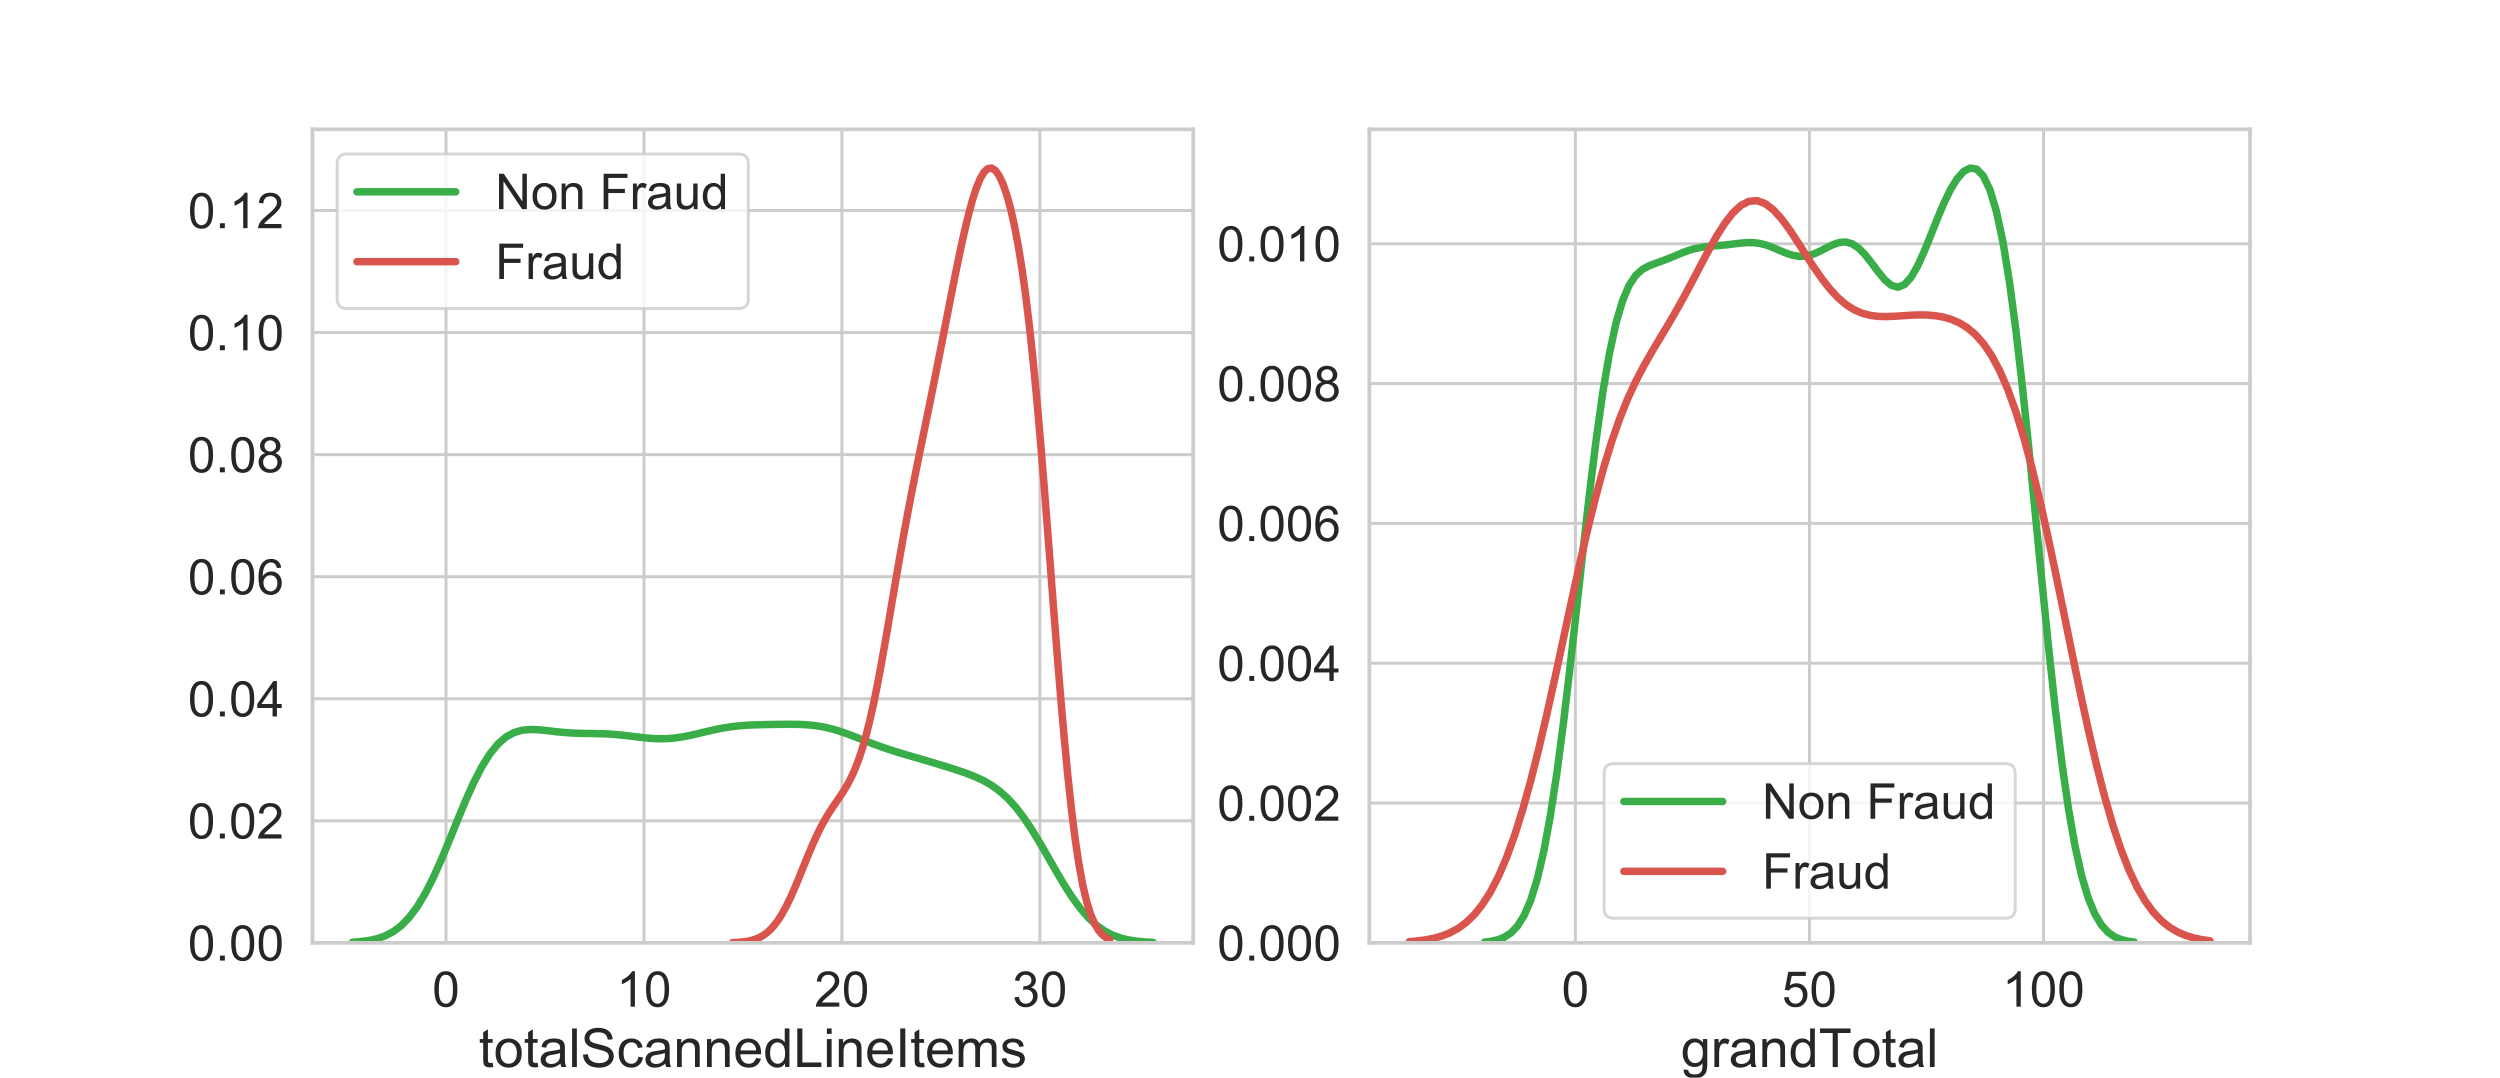 <?xml version="1.0" encoding="utf-8" standalone="no"?>
<!DOCTYPE svg PUBLIC "-//W3C//DTD SVG 1.1//EN"
  "http://www.w3.org/Graphics/SVG/1.1/DTD/svg11.dtd">
<!-- Created with matplotlib (https://matplotlib.org/) -->
<svg height="360pt" version="1.1" viewBox="0 0 835.2 360" width="835.2pt" xmlns="http://www.w3.org/2000/svg" xmlns:xlink="http://www.w3.org/1999/xlink">
 <defs>
  <style type="text/css">
*{stroke-linecap:butt;stroke-linejoin:round;}
  </style>
 </defs>
 <g id="figure_1">
  <g id="patch_1">
   <path d="M 0 360 
L 835.2 360 
L 835.2 0 
L 0 0 
z
" style="fill:#ffffff;"/>
  </g>
  <g id="axes_1">
   <g id="patch_2">
    <path d="M 104.4 315 
L 398.618 315 
L 398.618 43.2 
L 104.4 43.2 
z
" style="fill:#ffffff;"/>
   </g>
   <g id="matplotlib.axis_1">
    <g id="xtick_1">
     <g id="line2d_1">
      <path clip-path="url(#p7d703903d2)" d="M 149.007 315 
L 149.007 43.2 
" style="fill:none;stroke:#cccccc;stroke-linecap:round;"/>
     </g>
     <g id="text_1">
      <!-- 0 -->
      <defs>
       <path d="M 4.156 35.297 
Q 4.156 48 6.766 55.734 
Q 9.375 63.484 14.516 67.672 
Q 19.672 71.875 27.484 71.875 
Q 33.25 71.875 37.594 69.547 
Q 41.938 67.234 44.766 62.859 
Q 47.609 58.5 49.219 52.219 
Q 50.828 45.953 50.828 35.297 
Q 50.828 22.703 48.234 14.969 
Q 45.656 7.234 40.5 3 
Q 35.359 -1.219 27.484 -1.219 
Q 17.141 -1.219 11.234 6.203 
Q 4.156 15.141 4.156 35.297 
z
M 13.188 35.297 
Q 13.188 17.672 17.312 11.828 
Q 21.438 6 27.484 6 
Q 33.547 6 37.672 11.859 
Q 41.797 17.719 41.797 35.297 
Q 41.797 52.984 37.672 58.781 
Q 33.547 64.594 27.391 64.594 
Q 21.344 64.594 17.719 59.469 
Q 13.188 52.938 13.188 35.297 
z
" id="ArialMT-48"/>
      </defs>
      <g style="fill:#262626;" transform="translate(144.419 336.31)scale(0.165 -0.165)">
       <use xlink:href="#ArialMT-48"/>
      </g>
     </g>
    </g>
    <g id="xtick_2">
     <g id="line2d_2">
      <path clip-path="url(#p7d703903d2)" d="M 215.137 315 
L 215.137 43.2 
" style="fill:none;stroke:#cccccc;stroke-linecap:round;"/>
     </g>
     <g id="text_2">
      <!-- 10 -->
      <defs>
       <path d="M 37.25 0 
L 28.469 0 
L 28.469 56 
Q 25.297 52.984 20.141 49.953 
Q 14.984 46.922 10.891 45.406 
L 10.891 53.906 
Q 18.266 57.375 23.781 62.297 
Q 29.297 67.234 31.594 71.875 
L 37.25 71.875 
z
" id="ArialMT-49"/>
      </defs>
      <g style="fill:#262626;" transform="translate(205.962 336.31)scale(0.165 -0.165)">
       <use xlink:href="#ArialMT-49"/>
       <use x="55.615" xlink:href="#ArialMT-48"/>
      </g>
     </g>
    </g>
    <g id="xtick_3">
     <g id="line2d_3">
      <path clip-path="url(#p7d703903d2)" d="M 281.268 315 
L 281.268 43.2 
" style="fill:none;stroke:#cccccc;stroke-linecap:round;"/>
     </g>
     <g id="text_3">
      <!-- 20 -->
      <defs>
       <path d="M 50.344 8.453 
L 50.344 0 
L 3.031 0 
Q 2.938 3.172 4.047 6.109 
Q 5.859 10.938 9.828 15.625 
Q 13.812 20.312 21.344 26.469 
Q 33.016 36.031 37.109 41.625 
Q 41.219 47.219 41.219 52.203 
Q 41.219 57.422 37.469 61 
Q 33.734 64.594 27.734 64.594 
Q 21.391 64.594 17.578 60.781 
Q 13.766 56.984 13.719 50.25 
L 4.688 51.172 
Q 5.609 61.281 11.656 66.578 
Q 17.719 71.875 27.938 71.875 
Q 38.234 71.875 44.234 66.156 
Q 50.25 60.453 50.25 52 
Q 50.25 47.703 48.484 43.547 
Q 46.734 39.406 42.656 34.812 
Q 38.578 30.219 29.109 22.219 
Q 21.188 15.578 18.938 13.203 
Q 16.703 10.844 15.234 8.453 
z
" id="ArialMT-50"/>
      </defs>
      <g style="fill:#262626;" transform="translate(272.092 336.31)scale(0.165 -0.165)">
       <use xlink:href="#ArialMT-50"/>
       <use x="55.615" xlink:href="#ArialMT-48"/>
      </g>
     </g>
    </g>
    <g id="xtick_4">
     <g id="line2d_4">
      <path clip-path="url(#p7d703903d2)" d="M 347.398 315 
L 347.398 43.2 
" style="fill:none;stroke:#cccccc;stroke-linecap:round;"/>
     </g>
     <g id="text_4">
      <!-- 30 -->
      <defs>
       <path d="M 4.203 18.891 
L 12.984 20.062 
Q 14.5 12.594 18.141 9.297 
Q 21.781 6 27 6 
Q 33.203 6 37.469 10.297 
Q 41.75 14.594 41.75 20.953 
Q 41.75 27 37.797 30.922 
Q 33.844 34.859 27.734 34.859 
Q 25.25 34.859 21.531 33.891 
L 22.516 41.609 
Q 23.391 41.5 23.922 41.5 
Q 29.547 41.5 34.031 44.422 
Q 38.531 47.359 38.531 53.469 
Q 38.531 58.297 35.25 61.469 
Q 31.984 64.656 26.812 64.656 
Q 21.688 64.656 18.266 61.422 
Q 14.844 58.203 13.875 51.766 
L 5.078 53.328 
Q 6.688 62.156 12.391 67.016 
Q 18.109 71.875 26.609 71.875 
Q 32.469 71.875 37.391 69.359 
Q 42.328 66.844 44.938 62.5 
Q 47.562 58.156 47.562 53.266 
Q 47.562 48.641 45.062 44.828 
Q 42.578 41.016 37.703 38.766 
Q 44.047 37.312 47.562 32.688 
Q 51.078 28.078 51.078 21.141 
Q 51.078 11.766 44.234 5.25 
Q 37.406 -1.266 26.953 -1.266 
Q 17.531 -1.266 11.297 4.344 
Q 5.078 9.969 4.203 18.891 
z
" id="ArialMT-51"/>
      </defs>
      <g style="fill:#262626;" transform="translate(338.223 336.31)scale(0.165 -0.165)">
       <use xlink:href="#ArialMT-51"/>
       <use x="55.615" xlink:href="#ArialMT-48"/>
      </g>
     </g>
    </g>
    <g id="text_5">
     <!-- totalScannedLineItems -->
     <defs>
      <path d="M 25.781 7.859 
L 27.047 0.094 
Q 23.344 -0.688 20.406 -0.688 
Q 15.625 -0.688 12.984 0.828 
Q 10.359 2.344 9.281 4.812 
Q 8.203 7.281 8.203 15.188 
L 8.203 45.016 
L 1.766 45.016 
L 1.766 51.859 
L 8.203 51.859 
L 8.203 64.703 
L 16.938 69.969 
L 16.938 51.859 
L 25.781 51.859 
L 25.781 45.016 
L 16.938 45.016 
L 16.938 14.703 
Q 16.938 10.938 17.406 9.859 
Q 17.875 8.797 18.922 8.156 
Q 19.969 7.516 21.922 7.516 
Q 23.391 7.516 25.781 7.859 
z
" id="ArialMT-116"/>
      <path d="M 3.328 25.922 
Q 3.328 40.328 11.328 47.266 
Q 18.016 53.031 27.641 53.031 
Q 38.328 53.031 45.109 46.016 
Q 51.906 39.016 51.906 26.656 
Q 51.906 16.656 48.906 10.906 
Q 45.906 5.172 40.156 2 
Q 34.422 -1.172 27.641 -1.172 
Q 16.75 -1.172 10.031 5.812 
Q 3.328 12.797 3.328 25.922 
z
M 12.359 25.922 
Q 12.359 15.969 16.703 11.016 
Q 21.047 6.062 27.641 6.062 
Q 34.188 6.062 38.531 11.031 
Q 42.875 16.016 42.875 26.219 
Q 42.875 35.844 38.5 40.797 
Q 34.125 45.75 27.641 45.75 
Q 21.047 45.75 16.703 40.812 
Q 12.359 35.891 12.359 25.922 
z
" id="ArialMT-111"/>
      <path d="M 40.438 6.391 
Q 35.547 2.25 31.031 0.531 
Q 26.516 -1.172 21.344 -1.172 
Q 12.797 -1.172 8.203 3 
Q 3.609 7.172 3.609 13.672 
Q 3.609 17.484 5.344 20.625 
Q 7.078 23.781 9.891 25.688 
Q 12.703 27.594 16.219 28.562 
Q 18.797 29.25 24.031 29.891 
Q 34.672 31.156 39.703 32.906 
Q 39.75 34.719 39.75 35.203 
Q 39.75 40.578 37.25 42.781 
Q 33.891 45.75 27.25 45.75 
Q 21.047 45.75 18.094 43.578 
Q 15.141 41.406 13.719 35.891 
L 5.125 37.062 
Q 6.297 42.578 8.984 45.969 
Q 11.672 49.359 16.75 51.188 
Q 21.828 53.031 28.516 53.031 
Q 35.156 53.031 39.297 51.469 
Q 43.453 49.906 45.406 47.531 
Q 47.359 45.172 48.141 41.547 
Q 48.578 39.312 48.578 33.453 
L 48.578 21.734 
Q 48.578 9.469 49.141 6.219 
Q 49.703 2.984 51.375 0 
L 42.188 0 
Q 40.828 2.734 40.438 6.391 
z
M 39.703 26.031 
Q 34.906 24.078 25.344 22.703 
Q 19.922 21.922 17.672 20.938 
Q 15.438 19.969 14.203 18.094 
Q 12.984 16.219 12.984 13.922 
Q 12.984 10.406 15.641 8.062 
Q 18.312 5.719 23.438 5.719 
Q 28.516 5.719 32.469 7.938 
Q 36.422 10.156 38.281 14.016 
Q 39.703 17 39.703 22.797 
z
" id="ArialMT-97"/>
      <path d="M 6.391 0 
L 6.391 71.578 
L 15.188 71.578 
L 15.188 0 
z
" id="ArialMT-108"/>
      <path d="M 4.5 23 
L 13.422 23.781 
Q 14.062 18.406 16.375 14.969 
Q 18.703 11.531 23.578 9.406 
Q 28.469 7.281 34.578 7.281 
Q 39.984 7.281 44.141 8.891 
Q 48.297 10.5 50.312 13.297 
Q 52.344 16.109 52.344 19.438 
Q 52.344 22.797 50.391 25.312 
Q 48.438 27.828 43.953 29.547 
Q 41.062 30.672 31.203 33.031 
Q 21.344 35.406 17.391 37.5 
Q 12.25 40.188 9.734 44.156 
Q 7.234 48.141 7.234 53.078 
Q 7.234 58.5 10.297 63.203 
Q 13.375 67.922 19.281 70.359 
Q 25.203 72.797 32.422 72.797 
Q 40.375 72.797 46.453 70.234 
Q 52.547 67.672 55.812 62.688 
Q 59.078 57.719 59.328 51.422 
L 50.25 50.734 
Q 49.516 57.516 45.281 60.984 
Q 41.062 64.453 32.812 64.453 
Q 24.219 64.453 20.281 61.297 
Q 16.359 58.156 16.359 53.719 
Q 16.359 49.859 19.141 47.359 
Q 21.875 44.875 33.422 42.266 
Q 44.969 39.656 49.266 37.703 
Q 55.516 34.812 58.484 30.391 
Q 61.469 25.984 61.469 20.219 
Q 61.469 14.5 58.203 9.438 
Q 54.938 4.391 48.797 1.578 
Q 42.672 -1.219 35.016 -1.219 
Q 25.297 -1.219 18.719 1.609 
Q 12.156 4.438 8.422 10.125 
Q 4.688 15.828 4.5 23 
z
" id="ArialMT-83"/>
      <path d="M 40.438 19 
L 49.078 17.875 
Q 47.656 8.938 41.812 3.875 
Q 35.984 -1.172 27.484 -1.172 
Q 16.844 -1.172 10.375 5.781 
Q 3.906 12.75 3.906 25.734 
Q 3.906 34.125 6.688 40.422 
Q 9.469 46.734 15.156 49.875 
Q 20.844 53.031 27.547 53.031 
Q 35.984 53.031 41.359 48.75 
Q 46.734 44.484 48.25 36.625 
L 39.703 35.297 
Q 38.484 40.531 35.375 43.156 
Q 32.281 45.797 27.875 45.797 
Q 21.234 45.797 17.078 41.031 
Q 12.938 36.281 12.938 25.984 
Q 12.938 15.531 16.938 10.797 
Q 20.953 6.062 27.391 6.062 
Q 32.562 6.062 36.031 9.234 
Q 39.5 12.406 40.438 19 
z
" id="ArialMT-99"/>
      <path d="M 6.594 0 
L 6.594 51.859 
L 14.5 51.859 
L 14.5 44.484 
Q 20.219 53.031 31 53.031 
Q 35.688 53.031 39.625 51.344 
Q 43.562 49.656 45.516 46.922 
Q 47.469 44.188 48.25 40.438 
Q 48.734 37.984 48.734 31.891 
L 48.734 0 
L 39.938 0 
L 39.938 31.547 
Q 39.938 36.922 38.906 39.578 
Q 37.891 42.234 35.281 43.812 
Q 32.672 45.406 29.156 45.406 
Q 23.531 45.406 19.453 41.844 
Q 15.375 38.281 15.375 28.328 
L 15.375 0 
z
" id="ArialMT-110"/>
      <path d="M 42.094 16.703 
L 51.172 15.578 
Q 49.031 7.625 43.219 3.219 
Q 37.406 -1.172 28.375 -1.172 
Q 17 -1.172 10.328 5.828 
Q 3.656 12.844 3.656 25.484 
Q 3.656 38.578 10.391 45.797 
Q 17.141 53.031 27.875 53.031 
Q 38.281 53.031 44.875 45.953 
Q 51.469 38.875 51.469 26.031 
Q 51.469 25.25 51.422 23.688 
L 12.75 23.688 
Q 13.234 15.141 17.578 10.594 
Q 21.922 6.062 28.422 6.062 
Q 33.25 6.062 36.672 8.594 
Q 40.094 11.141 42.094 16.703 
z
M 13.234 30.906 
L 42.188 30.906 
Q 41.609 37.453 38.875 40.719 
Q 34.672 45.797 27.984 45.797 
Q 21.922 45.797 17.797 41.75 
Q 13.672 37.703 13.234 30.906 
z
" id="ArialMT-101"/>
      <path d="M 40.234 0 
L 40.234 6.547 
Q 35.297 -1.172 25.734 -1.172 
Q 19.531 -1.172 14.328 2.25 
Q 9.125 5.672 6.266 11.797 
Q 3.422 17.922 3.422 25.875 
Q 3.422 33.641 6 39.969 
Q 8.594 46.297 13.766 49.656 
Q 18.953 53.031 25.344 53.031 
Q 30.031 53.031 33.688 51.047 
Q 37.359 49.078 39.656 45.906 
L 39.656 71.578 
L 48.391 71.578 
L 48.391 0 
z
M 12.453 25.875 
Q 12.453 15.922 16.641 10.984 
Q 20.844 6.062 26.562 6.062 
Q 32.328 6.062 36.344 10.766 
Q 40.375 15.484 40.375 25.141 
Q 40.375 35.797 36.266 40.766 
Q 32.172 45.75 26.172 45.75 
Q 20.312 45.75 16.375 40.969 
Q 12.453 36.188 12.453 25.875 
z
" id="ArialMT-100"/>
      <path d="M 7.328 0 
L 7.328 71.578 
L 16.797 71.578 
L 16.797 8.453 
L 52.047 8.453 
L 52.047 0 
z
" id="ArialMT-76"/>
      <path d="M 6.641 61.469 
L 6.641 71.578 
L 15.438 71.578 
L 15.438 61.469 
z
M 6.641 0 
L 6.641 51.859 
L 15.438 51.859 
L 15.438 0 
z
" id="ArialMT-105"/>
      <path d="M 9.328 0 
L 9.328 71.578 
L 18.797 71.578 
L 18.797 0 
z
" id="ArialMT-73"/>
      <path d="M 6.594 0 
L 6.594 51.859 
L 14.453 51.859 
L 14.453 44.578 
Q 16.891 48.391 20.938 50.703 
Q 25 53.031 30.172 53.031 
Q 35.938 53.031 39.625 50.641 
Q 43.312 48.25 44.828 43.953 
Q 50.984 53.031 60.844 53.031 
Q 68.562 53.031 72.703 48.75 
Q 76.859 44.484 76.859 35.594 
L 76.859 0 
L 68.109 0 
L 68.109 32.672 
Q 68.109 37.938 67.25 40.25 
Q 66.406 42.578 64.156 43.984 
Q 61.922 45.406 58.891 45.406 
Q 53.422 45.406 49.797 41.766 
Q 46.188 38.141 46.188 30.125 
L 46.188 0 
L 37.406 0 
L 37.406 33.688 
Q 37.406 39.547 35.25 42.469 
Q 33.109 45.406 28.219 45.406 
Q 24.516 45.406 21.359 43.453 
Q 18.219 41.5 16.797 37.734 
Q 15.375 33.984 15.375 26.906 
L 15.375 0 
z
" id="ArialMT-109"/>
      <path d="M 3.078 15.484 
L 11.766 16.844 
Q 12.5 11.625 15.844 8.844 
Q 19.188 6.062 25.203 6.062 
Q 31.25 6.062 34.172 8.516 
Q 37.109 10.984 37.109 14.312 
Q 37.109 17.281 34.516 19 
Q 32.719 20.172 25.531 21.969 
Q 15.875 24.422 12.141 26.203 
Q 8.406 27.984 6.469 31.125 
Q 4.547 34.281 4.547 38.094 
Q 4.547 41.547 6.125 44.5 
Q 7.719 47.469 10.453 49.422 
Q 12.5 50.922 16.031 51.969 
Q 19.578 53.031 23.641 53.031 
Q 29.734 53.031 34.344 51.266 
Q 38.969 49.516 41.156 46.5 
Q 43.359 43.5 44.188 38.484 
L 35.594 37.312 
Q 35.016 41.312 32.203 43.547 
Q 29.391 45.797 24.266 45.797 
Q 18.219 45.797 15.625 43.797 
Q 13.031 41.797 13.031 39.109 
Q 13.031 37.406 14.109 36.031 
Q 15.188 34.625 17.484 33.688 
Q 18.797 33.203 25.25 31.453 
Q 34.578 28.953 38.25 27.359 
Q 41.938 25.781 44.031 22.75 
Q 46.141 19.734 46.141 15.234 
Q 46.141 10.844 43.578 6.953 
Q 41.016 3.078 36.172 0.953 
Q 31.344 -1.172 25.25 -1.172 
Q 15.141 -1.172 9.844 3.031 
Q 4.547 7.234 3.078 15.484 
z
" id="ArialMT-115"/>
     </defs>
     <g style="fill:#262626;" transform="translate(159.955 356.474)scale(0.18 -0.18)">
      <use xlink:href="#ArialMT-116"/>
      <use x="27.783" xlink:href="#ArialMT-111"/>
      <use x="83.398" xlink:href="#ArialMT-116"/>
      <use x="111.182" xlink:href="#ArialMT-97"/>
      <use x="166.797" xlink:href="#ArialMT-108"/>
      <use x="189.014" xlink:href="#ArialMT-83"/>
      <use x="255.713" xlink:href="#ArialMT-99"/>
      <use x="305.713" xlink:href="#ArialMT-97"/>
      <use x="361.328" xlink:href="#ArialMT-110"/>
      <use x="416.943" xlink:href="#ArialMT-110"/>
      <use x="472.559" xlink:href="#ArialMT-101"/>
      <use x="528.174" xlink:href="#ArialMT-100"/>
      <use x="583.789" xlink:href="#ArialMT-76"/>
      <use x="639.404" xlink:href="#ArialMT-105"/>
      <use x="661.621" xlink:href="#ArialMT-110"/>
      <use x="717.236" xlink:href="#ArialMT-101"/>
      <use x="772.852" xlink:href="#ArialMT-73"/>
      <use x="800.635" xlink:href="#ArialMT-116"/>
      <use x="828.418" xlink:href="#ArialMT-101"/>
      <use x="884.033" xlink:href="#ArialMT-109"/>
      <use x="967.334" xlink:href="#ArialMT-115"/>
     </g>
    </g>
   </g>
   <g id="matplotlib.axis_2">
    <g id="ytick_1">
     <g id="line2d_5">
      <path clip-path="url(#p7d703903d2)" d="M 104.4 315 
L 398.618 315 
" style="fill:none;stroke:#cccccc;stroke-linecap:round;"/>
     </g>
     <g id="text_6">
      <!-- 0.00 -->
      <defs>
       <path d="M 9.078 0 
L 9.078 10.016 
L 19.094 10.016 
L 19.094 0 
z
" id="ArialMT-46"/>
      </defs>
      <g style="fill:#262626;" transform="translate(62.789 320.905)scale(0.165 -0.165)">
       <use xlink:href="#ArialMT-48"/>
       <use x="55.615" xlink:href="#ArialMT-46"/>
       <use x="83.398" xlink:href="#ArialMT-48"/>
       <use x="139.014" xlink:href="#ArialMT-48"/>
      </g>
     </g>
    </g>
    <g id="ytick_2">
     <g id="line2d_6">
      <path clip-path="url(#p7d703903d2)" d="M 104.4 274.221 
L 398.618 274.221 
" style="fill:none;stroke:#cccccc;stroke-linecap:round;"/>
     </g>
     <g id="text_7">
      <!-- 0.02 -->
      <g style="fill:#262626;" transform="translate(62.789 280.127)scale(0.165 -0.165)">
       <use xlink:href="#ArialMT-48"/>
       <use x="55.615" xlink:href="#ArialMT-46"/>
       <use x="83.398" xlink:href="#ArialMT-48"/>
       <use x="139.014" xlink:href="#ArialMT-50"/>
      </g>
     </g>
    </g>
    <g id="ytick_3">
     <g id="line2d_7">
      <path clip-path="url(#p7d703903d2)" d="M 104.4 233.443 
L 398.618 233.443 
" style="fill:none;stroke:#cccccc;stroke-linecap:round;"/>
     </g>
     <g id="text_8">
      <!-- 0.04 -->
      <defs>
       <path d="M 32.328 0 
L 32.328 17.141 
L 1.266 17.141 
L 1.266 25.203 
L 33.938 71.578 
L 41.109 71.578 
L 41.109 25.203 
L 50.781 25.203 
L 50.781 17.141 
L 41.109 17.141 
L 41.109 0 
z
M 32.328 25.203 
L 32.328 57.469 
L 9.906 25.203 
z
" id="ArialMT-52"/>
      </defs>
      <g style="fill:#262626;" transform="translate(62.789 239.348)scale(0.165 -0.165)">
       <use xlink:href="#ArialMT-48"/>
       <use x="55.615" xlink:href="#ArialMT-46"/>
       <use x="83.398" xlink:href="#ArialMT-48"/>
       <use x="139.014" xlink:href="#ArialMT-52"/>
      </g>
     </g>
    </g>
    <g id="ytick_4">
     <g id="line2d_8">
      <path clip-path="url(#p7d703903d2)" d="M 104.4 192.664 
L 398.618 192.664 
" style="fill:none;stroke:#cccccc;stroke-linecap:round;"/>
     </g>
     <g id="text_9">
      <!-- 0.06 -->
      <defs>
       <path d="M 49.75 54.047 
L 41.016 53.375 
Q 39.844 58.547 37.703 60.891 
Q 34.125 64.656 28.906 64.656 
Q 24.703 64.656 21.531 62.312 
Q 17.391 59.281 14.984 53.469 
Q 12.594 47.656 12.5 36.922 
Q 15.672 41.75 20.266 44.094 
Q 24.859 46.438 29.891 46.438 
Q 38.672 46.438 44.844 39.969 
Q 51.031 33.5 51.031 23.25 
Q 51.031 16.5 48.125 10.719 
Q 45.219 4.938 40.141 1.859 
Q 35.062 -1.219 28.609 -1.219 
Q 17.625 -1.219 10.688 6.859 
Q 3.766 14.938 3.766 33.5 
Q 3.766 54.25 11.422 63.672 
Q 18.109 71.875 29.438 71.875 
Q 37.891 71.875 43.281 67.141 
Q 48.688 62.406 49.75 54.047 
z
M 13.875 23.188 
Q 13.875 18.656 15.797 14.5 
Q 17.719 10.359 21.188 8.172 
Q 24.656 6 28.469 6 
Q 34.031 6 38.031 10.484 
Q 42.047 14.984 42.047 22.703 
Q 42.047 30.125 38.078 34.391 
Q 34.125 38.672 28.125 38.672 
Q 22.172 38.672 18.016 34.391 
Q 13.875 30.125 13.875 23.188 
z
" id="ArialMT-54"/>
      </defs>
      <g style="fill:#262626;" transform="translate(62.789 198.569)scale(0.165 -0.165)">
       <use xlink:href="#ArialMT-48"/>
       <use x="55.615" xlink:href="#ArialMT-46"/>
       <use x="83.398" xlink:href="#ArialMT-48"/>
       <use x="139.014" xlink:href="#ArialMT-54"/>
      </g>
     </g>
    </g>
    <g id="ytick_5">
     <g id="line2d_9">
      <path clip-path="url(#p7d703903d2)" d="M 104.4 151.885 
L 398.618 151.885 
" style="fill:none;stroke:#cccccc;stroke-linecap:round;"/>
     </g>
     <g id="text_10">
      <!-- 0.08 -->
      <defs>
       <path d="M 17.672 38.812 
Q 12.203 40.828 9.562 44.531 
Q 6.938 48.25 6.938 53.422 
Q 6.938 61.234 12.547 66.547 
Q 18.172 71.875 27.484 71.875 
Q 36.859 71.875 42.578 66.422 
Q 48.297 60.984 48.297 53.172 
Q 48.297 48.188 45.672 44.5 
Q 43.062 40.828 37.75 38.812 
Q 44.344 36.672 47.781 31.875 
Q 51.219 27.094 51.219 20.453 
Q 51.219 11.281 44.719 5.031 
Q 38.234 -1.219 27.641 -1.219 
Q 17.047 -1.219 10.547 5.047 
Q 4.047 11.328 4.047 20.703 
Q 4.047 27.688 7.594 32.391 
Q 11.141 37.109 17.672 38.812 
z
M 15.922 53.719 
Q 15.922 48.641 19.188 45.406 
Q 22.469 42.188 27.688 42.188 
Q 32.766 42.188 36.016 45.375 
Q 39.266 48.578 39.266 53.219 
Q 39.266 58.062 35.906 61.359 
Q 32.562 64.656 27.594 64.656 
Q 22.562 64.656 19.234 61.422 
Q 15.922 58.203 15.922 53.719 
z
M 13.094 20.656 
Q 13.094 16.891 14.875 13.375 
Q 16.656 9.859 20.172 7.922 
Q 23.688 6 27.734 6 
Q 34.031 6 38.125 10.047 
Q 42.234 14.109 42.234 20.359 
Q 42.234 26.703 38.016 30.859 
Q 33.797 35.016 27.438 35.016 
Q 21.234 35.016 17.156 30.906 
Q 13.094 26.812 13.094 20.656 
z
" id="ArialMT-56"/>
      </defs>
      <g style="fill:#262626;" transform="translate(62.789 157.791)scale(0.165 -0.165)">
       <use xlink:href="#ArialMT-48"/>
       <use x="55.615" xlink:href="#ArialMT-46"/>
       <use x="83.398" xlink:href="#ArialMT-48"/>
       <use x="139.014" xlink:href="#ArialMT-56"/>
      </g>
     </g>
    </g>
    <g id="ytick_6">
     <g id="line2d_10">
      <path clip-path="url(#p7d703903d2)" d="M 104.4 111.107 
L 398.618 111.107 
" style="fill:none;stroke:#cccccc;stroke-linecap:round;"/>
     </g>
     <g id="text_11">
      <!-- 0.10 -->
      <g style="fill:#262626;" transform="translate(62.789 117.012)scale(0.165 -0.165)">
       <use xlink:href="#ArialMT-48"/>
       <use x="55.615" xlink:href="#ArialMT-46"/>
       <use x="83.398" xlink:href="#ArialMT-49"/>
       <use x="139.014" xlink:href="#ArialMT-48"/>
      </g>
     </g>
    </g>
    <g id="ytick_7">
     <g id="line2d_11">
      <path clip-path="url(#p7d703903d2)" d="M 104.4 70.328 
L 398.618 70.328 
" style="fill:none;stroke:#cccccc;stroke-linecap:round;"/>
     </g>
     <g id="text_12">
      <!-- 0.12 -->
      <g style="fill:#262626;" transform="translate(62.789 76.233)scale(0.165 -0.165)">
       <use xlink:href="#ArialMT-48"/>
       <use x="55.615" xlink:href="#ArialMT-46"/>
       <use x="83.398" xlink:href="#ArialMT-49"/>
       <use x="139.014" xlink:href="#ArialMT-50"/>
      </g>
     </g>
    </g>
   </g>
   <g id="line2d_12">
    <path clip-path="url(#p7d703903d2)" d="M 117.774 314.773 
L 120.475 314.568 
L 123.177 314.212 
L 125.879 313.624 
L 128.58 312.695 
L 131.282 311.296 
L 133.984 309.286 
L 136.686 306.529 
L 139.387 302.926 
L 142.089 298.434 
L 144.791 293.098 
L 147.493 287.056 
L 150.194 280.545 
L 152.896 273.868 
L 155.598 267.363 
L 158.299 261.353 
L 161.001 256.105 
L 163.703 251.793 
L 166.405 248.488 
L 169.106 246.159 
L 171.808 244.698 
L 174.51 243.941 
L 177.212 243.701 
L 179.913 243.796 
L 182.615 244.066 
L 185.317 244.384 
L 188.018 244.666 
L 190.72 244.868 
L 193.422 244.984 
L 196.124 245.039 
L 198.825 245.077 
L 201.527 245.143 
L 204.229 245.278 
L 206.931 245.498 
L 209.632 245.795 
L 212.334 246.132 
L 215.036 246.454 
L 217.737 246.7 
L 220.439 246.811 
L 223.141 246.749 
L 225.843 246.501 
L 228.544 246.081 
L 231.246 245.527 
L 233.948 244.896 
L 236.65 244.249 
L 239.351 243.643 
L 242.053 243.125 
L 244.755 242.72 
L 247.456 242.432 
L 250.158 242.246 
L 252.86 242.136 
L 255.562 242.07 
L 258.263 242.024 
L 260.965 241.987 
L 263.667 241.967 
L 266.369 241.992 
L 269.07 242.1 
L 271.772 242.337 
L 274.474 242.738 
L 277.176 243.322 
L 279.877 244.083 
L 282.579 244.993 
L 285.281 246.006 
L 287.982 247.066 
L 290.684 248.12 
L 293.386 249.131 
L 296.088 250.077 
L 298.789 250.957 
L 301.491 251.785 
L 304.193 252.581 
L 306.895 253.367 
L 309.596 254.157 
L 312.298 254.961 
L 315 255.78 
L 317.701 256.621 
L 320.403 257.498 
L 323.105 258.441 
L 325.807 259.504 
L 328.508 260.763 
L 331.21 262.312 
L 333.912 264.25 
L 336.614 266.668 
L 339.315 269.629 
L 342.017 273.148 
L 344.719 277.182 
L 347.42 281.624 
L 350.122 286.31 
L 352.824 291.041 
L 355.526 295.605 
L 358.227 299.812 
L 360.929 303.514 
L 363.631 306.625 
L 366.333 309.119 
L 369.034 311.028 
L 371.736 312.422 
L 374.438 313.393 
L 377.139 314.039 
L 379.841 314.449 
L 382.543 314.697 
L 385.245 314.841 
" style="fill:none;stroke:#39ad48;stroke-linecap:round;stroke-width:2.5;"/>
   </g>
   <g id="line2d_13">
    <path clip-path="url(#p7d703903d2)" d="M 244.752 314.91 
L 246.024 314.852 
L 247.296 314.763 
L 248.568 314.63 
L 249.84 314.434 
L 251.112 314.154 
L 252.384 313.763 
L 253.656 313.231 
L 254.929 312.526 
L 256.201 311.612 
L 257.473 310.456 
L 258.745 309.031 
L 260.017 307.314 
L 261.289 305.297 
L 262.561 302.984 
L 263.833 300.396 
L 265.105 297.572 
L 266.377 294.567 
L 267.649 291.45 
L 268.921 288.296 
L 270.194 285.185 
L 271.466 282.188 
L 272.738 279.364 
L 274.01 276.753 
L 275.282 274.37 
L 276.554 272.203 
L 277.826 270.213 
L 279.098 268.337 
L 280.37 266.492 
L 281.642 264.58 
L 282.914 262.495 
L 284.186 260.128 
L 285.459 257.373 
L 286.731 254.137 
L 288.003 250.341 
L 289.275 245.929 
L 290.547 240.879 
L 291.819 235.199 
L 293.091 228.938 
L 294.363 222.179 
L 295.635 215.039 
L 296.907 207.652 
L 298.179 200.16 
L 299.451 192.695 
L 300.724 185.365 
L 301.996 178.246 
L 303.268 171.372 
L 304.54 164.736 
L 305.812 158.303 
L 307.084 152.014 
L 308.356 145.803 
L 309.628 139.606 
L 310.9 133.372 
L 312.172 127.071 
L 313.444 120.691 
L 314.716 114.239 
L 315.989 107.742 
L 317.261 101.245 
L 318.533 94.807 
L 319.805 88.506 
L 321.077 82.437 
L 322.349 76.711 
L 323.621 71.452 
L 324.893 66.788 
L 326.165 62.846 
L 327.437 59.738 
L 328.709 57.551 
L 329.981 56.343 
L 331.254 56.139 
L 332.526 56.935 
L 333.798 58.708 
L 335.07 61.433 
L 336.342 65.094 
L 337.614 69.703 
L 338.886 75.308 
L 340.158 81.99 
L 341.43 89.861 
L 342.702 99.035 
L 343.974 109.605 
L 345.246 121.613 
L 346.519 135.021 
L 347.791 149.689 
L 349.063 165.373 
L 350.335 181.732 
L 351.607 198.352 
L 352.879 214.781 
L 354.151 230.574 
L 355.423 245.329 
L 356.695 258.725 
L 357.967 270.541 
L 359.239 280.667 
L 360.512 289.097 
L 361.784 295.916 
L 363.056 301.275 
L 364.328 305.368 
L 365.6 308.406 
L 366.872 310.597 
L 368.144 312.134 
L 369.416 313.181 
L 370.688 313.875 
" style="fill:none;stroke:#d9544d;stroke-linecap:round;stroke-width:2.5;"/>
   </g>
   <g id="patch_3">
    <path d="M 104.4 315 
L 104.4 43.2 
" style="fill:none;stroke:#cccccc;stroke-linecap:square;stroke-linejoin:miter;stroke-width:1.25;"/>
   </g>
   <g id="patch_4">
    <path d="M 398.618 315 
L 398.618 43.2 
" style="fill:none;stroke:#cccccc;stroke-linecap:square;stroke-linejoin:miter;stroke-width:1.25;"/>
   </g>
   <g id="patch_5">
    <path d="M 104.4 315 
L 398.618 315 
" style="fill:none;stroke:#cccccc;stroke-linecap:square;stroke-linejoin:miter;stroke-width:1.25;"/>
   </g>
   <g id="patch_6">
    <path d="M 104.4 43.2 
L 398.618 43.2 
" style="fill:none;stroke:#cccccc;stroke-linecap:square;stroke-linejoin:miter;stroke-width:1.25;"/>
   </g>
   <g id="legend_1">
    <g id="patch_7">
     <path d="M 115.95 103.08 
L 246.7 103.08 
Q 250 103.08 250 99.78 
L 250 54.75 
Q 250 51.45 246.7 51.45 
L 115.95 51.45 
Q 112.65 51.45 112.65 54.75 
L 112.65 99.78 
Q 112.65 103.08 115.95 103.08 
z
" style="fill:#ffffff;opacity:0.8;stroke:#cccccc;stroke-linejoin:miter;"/>
    </g>
    <g id="line2d_14">
     <path d="M 119.25 64.085 
L 152.25 64.085 
" style="fill:none;stroke:#39ad48;stroke-linecap:round;stroke-width:2.5;"/>
    </g>
    <g id="line2d_15"/>
    <g id="text_13">
     <!-- Non Fraud -->
     <defs>
      <path d="M 7.625 0 
L 7.625 71.578 
L 17.328 71.578 
L 54.938 15.375 
L 54.938 71.578 
L 64.016 71.578 
L 64.016 0 
L 54.297 0 
L 16.703 56.25 
L 16.703 0 
z
" id="ArialMT-78"/>
      <path id="ArialMT-32"/>
      <path d="M 8.203 0 
L 8.203 71.578 
L 56.5 71.578 
L 56.5 63.141 
L 17.672 63.141 
L 17.672 40.969 
L 51.266 40.969 
L 51.266 32.516 
L 17.672 32.516 
L 17.672 0 
z
" id="ArialMT-70"/>
      <path d="M 6.5 0 
L 6.5 51.859 
L 14.406 51.859 
L 14.406 44 
Q 17.438 49.516 20 51.266 
Q 22.562 53.031 25.641 53.031 
Q 30.078 53.031 34.672 50.203 
L 31.641 42.047 
Q 28.422 43.953 25.203 43.953 
Q 22.312 43.953 20.016 42.219 
Q 17.719 40.484 16.75 37.406 
Q 15.281 32.719 15.281 27.156 
L 15.281 0 
z
" id="ArialMT-114"/>
      <path d="M 40.578 0 
L 40.578 7.625 
Q 34.516 -1.172 24.125 -1.172 
Q 19.531 -1.172 15.547 0.578 
Q 11.578 2.344 9.641 5 
Q 7.719 7.672 6.938 11.531 
Q 6.391 14.109 6.391 19.734 
L 6.391 51.859 
L 15.188 51.859 
L 15.188 23.094 
Q 15.188 16.219 15.719 13.812 
Q 16.547 10.359 19.234 8.375 
Q 21.922 6.391 25.875 6.391 
Q 29.828 6.391 33.297 8.422 
Q 36.766 10.453 38.203 13.938 
Q 39.656 17.438 39.656 24.078 
L 39.656 51.859 
L 48.438 51.859 
L 48.438 0 
z
" id="ArialMT-117"/>
     </defs>
     <g style="fill:#262626;" transform="translate(165.45 69.86)scale(0.165 -0.165)">
      <use xlink:href="#ArialMT-78"/>
      <use x="72.217" xlink:href="#ArialMT-111"/>
      <use x="127.832" xlink:href="#ArialMT-110"/>
      <use x="183.447" xlink:href="#ArialMT-32"/>
      <use x="211.23" xlink:href="#ArialMT-70"/>
      <use x="272.314" xlink:href="#ArialMT-114"/>
      <use x="305.615" xlink:href="#ArialMT-97"/>
      <use x="361.23" xlink:href="#ArialMT-117"/>
      <use x="416.846" xlink:href="#ArialMT-100"/>
     </g>
    </g>
    <g id="line2d_16">
     <path d="M 119.25 87.425 
L 152.25 87.425 
" style="fill:none;stroke:#d9544d;stroke-linecap:round;stroke-width:2.5;"/>
    </g>
    <g id="line2d_17"/>
    <g id="text_14">
     <!-- Fraud -->
     <g style="fill:#262626;" transform="translate(165.45 93.2)scale(0.165 -0.165)">
      <use xlink:href="#ArialMT-70"/>
      <use x="61.084" xlink:href="#ArialMT-114"/>
      <use x="94.385" xlink:href="#ArialMT-97"/>
      <use x="150" xlink:href="#ArialMT-117"/>
      <use x="205.615" xlink:href="#ArialMT-100"/>
     </g>
    </g>
   </g>
  </g>
  <g id="axes_2">
   <g id="patch_8">
    <path d="M 457.462 315 
L 751.68 315 
L 751.68 43.2 
L 457.462 43.2 
z
" style="fill:#ffffff;"/>
   </g>
   <g id="matplotlib.axis_3">
    <g id="xtick_5">
     <g id="line2d_18">
      <path clip-path="url(#p4353a8709c)" d="M 526.31 315 
L 526.31 43.2 
" style="fill:none;stroke:#cccccc;stroke-linecap:round;"/>
     </g>
     <g id="text_15">
      <!-- 0 -->
      <g style="fill:#262626;" transform="translate(521.723 336.31)scale(0.165 -0.165)">
       <use xlink:href="#ArialMT-48"/>
      </g>
     </g>
    </g>
    <g id="xtick_6">
     <g id="line2d_19">
      <path clip-path="url(#p4353a8709c)" d="M 604.508 315 
L 604.508 43.2 
" style="fill:none;stroke:#cccccc;stroke-linecap:round;"/>
     </g>
     <g id="text_16">
      <!-- 50 -->
      <defs>
       <path d="M 4.156 18.75 
L 13.375 19.531 
Q 14.406 12.797 18.141 9.391 
Q 21.875 6 27.156 6 
Q 33.5 6 37.891 10.781 
Q 42.281 15.578 42.281 23.484 
Q 42.281 31 38.062 35.344 
Q 33.844 39.703 27 39.703 
Q 22.75 39.703 19.328 37.766 
Q 15.922 35.844 13.969 32.766 
L 5.719 33.844 
L 12.641 70.609 
L 48.25 70.609 
L 48.25 62.203 
L 19.672 62.203 
L 15.828 42.969 
Q 22.266 47.469 29.344 47.469 
Q 38.719 47.469 45.156 40.969 
Q 51.609 34.469 51.609 24.266 
Q 51.609 14.547 45.953 7.469 
Q 39.062 -1.219 27.156 -1.219 
Q 17.391 -1.219 11.203 4.25 
Q 5.031 9.719 4.156 18.75 
z
" id="ArialMT-53"/>
      </defs>
      <g style="fill:#262626;" transform="translate(595.333 336.31)scale(0.165 -0.165)">
       <use xlink:href="#ArialMT-53"/>
       <use x="55.615" xlink:href="#ArialMT-48"/>
      </g>
     </g>
    </g>
    <g id="xtick_7">
     <g id="line2d_20">
      <path clip-path="url(#p4353a8709c)" d="M 682.706 315 
L 682.706 43.2 
" style="fill:none;stroke:#cccccc;stroke-linecap:round;"/>
     </g>
     <g id="text_17">
      <!-- 100 -->
      <g style="fill:#262626;" transform="translate(668.943 336.31)scale(0.165 -0.165)">
       <use xlink:href="#ArialMT-49"/>
       <use x="55.615" xlink:href="#ArialMT-48"/>
       <use x="111.23" xlink:href="#ArialMT-48"/>
      </g>
     </g>
    </g>
    <g id="text_18">
     <!-- grandTotal -->
     <defs>
      <path d="M 4.984 -4.297 
L 13.531 -5.562 
Q 14.062 -9.516 16.5 -11.328 
Q 19.781 -13.766 25.438 -13.766 
Q 31.547 -13.766 34.859 -11.328 
Q 38.188 -8.891 39.359 -4.5 
Q 40.047 -1.812 39.984 6.781 
Q 34.234 0 25.641 0 
Q 14.938 0 9.078 7.719 
Q 3.219 15.438 3.219 26.219 
Q 3.219 33.641 5.906 39.906 
Q 8.594 46.188 13.688 49.609 
Q 18.797 53.031 25.688 53.031 
Q 34.859 53.031 40.828 45.609 
L 40.828 51.859 
L 48.922 51.859 
L 48.922 7.031 
Q 48.922 -5.078 46.453 -10.125 
Q 44 -15.188 38.641 -18.109 
Q 33.297 -21.047 25.484 -21.047 
Q 16.219 -21.047 10.5 -16.875 
Q 4.781 -12.703 4.984 -4.297 
z
M 12.25 26.859 
Q 12.25 16.656 16.297 11.969 
Q 20.359 7.281 26.469 7.281 
Q 32.516 7.281 36.609 11.938 
Q 40.719 16.609 40.719 26.562 
Q 40.719 36.078 36.5 40.906 
Q 32.281 45.75 26.312 45.75 
Q 20.453 45.75 16.344 40.984 
Q 12.25 36.234 12.25 26.859 
z
" id="ArialMT-103"/>
      <path d="M 25.922 0 
L 25.922 63.141 
L 2.344 63.141 
L 2.344 71.578 
L 59.078 71.578 
L 59.078 63.141 
L 35.406 63.141 
L 35.406 0 
z
" id="ArialMT-84"/>
     </defs>
     <g style="fill:#262626;" transform="translate(561.564 356.474)scale(0.18 -0.18)">
      <use xlink:href="#ArialMT-103"/>
      <use x="55.615" xlink:href="#ArialMT-114"/>
      <use x="88.916" xlink:href="#ArialMT-97"/>
      <use x="144.531" xlink:href="#ArialMT-110"/>
      <use x="200.146" xlink:href="#ArialMT-100"/>
      <use x="255.762" xlink:href="#ArialMT-84"/>
      <use x="316.674" xlink:href="#ArialMT-111"/>
      <use x="372.289" xlink:href="#ArialMT-116"/>
      <use x="400.072" xlink:href="#ArialMT-97"/>
      <use x="455.688" xlink:href="#ArialMT-108"/>
     </g>
    </g>
   </g>
   <g id="matplotlib.axis_4">
    <g id="ytick_8">
     <g id="line2d_21">
      <path clip-path="url(#p4353a8709c)" d="M 457.462 315 
L 751.68 315 
" style="fill:none;stroke:#cccccc;stroke-linecap:round;"/>
     </g>
     <g id="text_19">
      <!-- 0.000 -->
      <g style="fill:#262626;" transform="translate(406.676 320.905)scale(0.165 -0.165)">
       <use xlink:href="#ArialMT-48"/>
       <use x="55.615" xlink:href="#ArialMT-46"/>
       <use x="83.398" xlink:href="#ArialMT-48"/>
       <use x="139.014" xlink:href="#ArialMT-48"/>
       <use x="194.629" xlink:href="#ArialMT-48"/>
      </g>
     </g>
    </g>
    <g id="ytick_9">
     <g id="line2d_22">
      <path clip-path="url(#p4353a8709c)" d="M 457.462 268.286 
L 751.68 268.286 
" style="fill:none;stroke:#cccccc;stroke-linecap:round;"/>
     </g>
     <g id="text_20">
      <!-- 0.002 -->
      <g style="fill:#262626;" transform="translate(406.676 274.191)scale(0.165 -0.165)">
       <use xlink:href="#ArialMT-48"/>
       <use x="55.615" xlink:href="#ArialMT-46"/>
       <use x="83.398" xlink:href="#ArialMT-48"/>
       <use x="139.014" xlink:href="#ArialMT-48"/>
       <use x="194.629" xlink:href="#ArialMT-50"/>
      </g>
     </g>
    </g>
    <g id="ytick_10">
     <g id="line2d_23">
      <path clip-path="url(#p4353a8709c)" d="M 457.462 221.571 
L 751.68 221.571 
" style="fill:none;stroke:#cccccc;stroke-linecap:round;"/>
     </g>
     <g id="text_21">
      <!-- 0.004 -->
      <g style="fill:#262626;" transform="translate(406.676 227.477)scale(0.165 -0.165)">
       <use xlink:href="#ArialMT-48"/>
       <use x="55.615" xlink:href="#ArialMT-46"/>
       <use x="83.398" xlink:href="#ArialMT-48"/>
       <use x="139.014" xlink:href="#ArialMT-48"/>
       <use x="194.629" xlink:href="#ArialMT-52"/>
      </g>
     </g>
    </g>
    <g id="ytick_11">
     <g id="line2d_24">
      <path clip-path="url(#p4353a8709c)" d="M 457.462 174.857 
L 751.68 174.857 
" style="fill:none;stroke:#cccccc;stroke-linecap:round;"/>
     </g>
     <g id="text_22">
      <!-- 0.006 -->
      <g style="fill:#262626;" transform="translate(406.676 180.762)scale(0.165 -0.165)">
       <use xlink:href="#ArialMT-48"/>
       <use x="55.615" xlink:href="#ArialMT-46"/>
       <use x="83.398" xlink:href="#ArialMT-48"/>
       <use x="139.014" xlink:href="#ArialMT-48"/>
       <use x="194.629" xlink:href="#ArialMT-54"/>
      </g>
     </g>
    </g>
    <g id="ytick_12">
     <g id="line2d_25">
      <path clip-path="url(#p4353a8709c)" d="M 457.462 128.143 
L 751.68 128.143 
" style="fill:none;stroke:#cccccc;stroke-linecap:round;"/>
     </g>
     <g id="text_23">
      <!-- 0.008 -->
      <g style="fill:#262626;" transform="translate(406.676 134.048)scale(0.165 -0.165)">
       <use xlink:href="#ArialMT-48"/>
       <use x="55.615" xlink:href="#ArialMT-46"/>
       <use x="83.398" xlink:href="#ArialMT-48"/>
       <use x="139.014" xlink:href="#ArialMT-48"/>
       <use x="194.629" xlink:href="#ArialMT-56"/>
      </g>
     </g>
    </g>
    <g id="ytick_13">
     <g id="line2d_26">
      <path clip-path="url(#p4353a8709c)" d="M 457.462 81.429 
L 751.68 81.429 
" style="fill:none;stroke:#cccccc;stroke-linecap:round;"/>
     </g>
     <g id="text_24">
      <!-- 0.010 -->
      <g style="fill:#262626;" transform="translate(406.676 87.334)scale(0.165 -0.165)">
       <use xlink:href="#ArialMT-48"/>
       <use x="55.615" xlink:href="#ArialMT-46"/>
       <use x="83.398" xlink:href="#ArialMT-48"/>
       <use x="139.014" xlink:href="#ArialMT-49"/>
       <use x="194.629" xlink:href="#ArialMT-48"/>
      </g>
     </g>
    </g>
   </g>
   <g id="line2d_27">
    <path clip-path="url(#p4353a8709c)" d="M 496.002 314.728 
L 498.193 314.457 
L 500.385 313.963 
L 502.576 313.101 
L 504.768 311.664 
L 506.959 309.376 
L 509.151 305.897 
L 511.343 300.841 
L 513.534 293.82 
L 515.726 284.5 
L 517.917 272.671 
L 520.109 258.317 
L 522.301 241.66 
L 524.492 223.18 
L 526.684 203.579 
L 528.875 183.713 
L 531.067 164.493 
L 533.258 146.764 
L 535.45 131.207 
L 537.642 118.26 
L 539.833 108.085 
L 542.025 100.573 
L 544.216 95.396 
L 546.408 92.073 
L 548.6 90.063 
L 550.791 88.847 
L 552.983 87.998 
L 555.174 87.226 
L 557.366 86.391 
L 559.557 85.478 
L 561.749 84.559 
L 563.941 83.735 
L 566.132 83.084 
L 568.324 82.633 
L 570.515 82.349 
L 572.707 82.159 
L 574.899 81.982 
L 577.09 81.761 
L 579.282 81.492 
L 581.473 81.224 
L 583.665 81.049 
L 585.856 81.066 
L 588.048 81.353 
L 590.24 81.93 
L 592.431 82.752 
L 594.623 83.701 
L 596.814 84.616 
L 599.006 85.32 
L 601.198 85.663 
L 603.389 85.555 
L 605.581 84.988 
L 607.772 84.048 
L 609.964 82.911 
L 612.155 81.817 
L 614.347 81.04 
L 616.539 80.844 
L 618.73 81.426 
L 620.922 82.87 
L 623.113 85.106 
L 625.305 87.895 
L 627.497 90.852 
L 629.688 93.497 
L 631.88 95.333 
L 634.071 95.943 
L 636.263 95.064 
L 638.454 92.641 
L 640.646 88.839 
L 642.838 84 
L 645.029 78.58 
L 647.221 73.062 
L 649.412 67.879 
L 651.604 63.371 
L 653.796 59.785 
L 655.987 57.307 
L 658.179 56.13 
L 660.37 56.502 
L 662.562 58.759 
L 664.753 63.305 
L 666.945 70.549 
L 669.137 80.813 
L 671.328 94.236 
L 673.52 110.701 
L 675.711 129.808 
L 677.903 150.899 
L 680.095 173.12 
L 682.286 195.52 
L 684.478 217.162 
L 686.669 237.219 
L 688.861 255.061 
L 691.052 270.294 
L 693.244 282.773 
L 695.436 292.578 
L 697.627 299.962 
L 699.819 305.29 
L 702.01 308.97 
L 704.202 311.402 
L 706.394 312.939 
L 708.585 313.867 
L 710.777 314.403 
L 712.968 314.699 
" style="fill:none;stroke:#39ad48;stroke-linecap:round;stroke-width:2.5;"/>
   </g>
   <g id="line2d_28">
    <path clip-path="url(#p4353a8709c)" d="M 470.835 314.587 
L 473.537 314.348 
L 476.239 313.99 
L 478.941 313.465 
L 481.642 312.712 
L 484.344 311.653 
L 487.046 310.197 
L 489.747 308.237 
L 492.449 305.652 
L 495.151 302.318 
L 497.853 298.109 
L 500.554 292.91 
L 503.256 286.627 
L 505.958 279.2 
L 508.66 270.616 
L 511.361 260.918 
L 514.063 250.209 
L 516.765 238.657 
L 519.466 226.488 
L 522.168 213.974 
L 524.87 201.419 
L 527.572 189.13 
L 530.273 177.398 
L 532.975 166.471 
L 535.677 156.532 
L 538.379 147.681 
L 541.08 139.933 
L 543.782 133.212 
L 546.484 127.37 
L 549.185 122.203 
L 551.887 117.477 
L 554.589 112.96 
L 557.291 108.451 
L 559.992 103.804 
L 562.694 98.948 
L 565.396 93.899 
L 568.098 88.751 
L 570.799 83.674 
L 573.501 78.885 
L 576.203 74.629 
L 578.904 71.144 
L 581.606 68.633 
L 584.308 67.242 
L 587.01 67.041 
L 589.711 68.015 
L 592.413 70.068 
L 595.115 73.03 
L 597.817 76.679 
L 600.518 80.76 
L 603.22 85.012 
L 605.922 89.19 
L 608.624 93.087 
L 611.325 96.54 
L 614.027 99.447 
L 616.729 101.76 
L 619.43 103.481 
L 622.132 104.657 
L 624.834 105.364 
L 627.536 105.699 
L 630.237 105.764 
L 632.939 105.661 
L 635.641 105.482 
L 638.343 105.309 
L 641.044 105.209 
L 643.746 105.241 
L 646.448 105.458 
L 649.149 105.917 
L 651.851 106.685 
L 654.553 107.845 
L 657.255 109.502 
L 659.956 111.782 
L 662.658 114.831 
L 665.36 118.801 
L 668.062 123.839 
L 670.763 130.07 
L 673.465 137.575 
L 676.167 146.38 
L 678.868 156.438 
L 681.57 167.628 
L 684.272 179.756 
L 686.974 192.565 
L 689.675 205.749 
L 692.377 218.983 
L 695.079 231.94 
L 697.781 244.319 
L 700.482 255.862 
L 703.184 266.373 
L 705.886 275.719 
L 708.587 283.837 
L 711.289 290.728 
L 713.991 296.445 
L 716.693 301.08 
L 719.394 304.755 
L 722.096 307.603 
L 724.798 309.762 
L 727.5 311.362 
L 730.201 312.523 
L 732.903 313.346 
L 735.605 313.918 
L 738.306 314.306 
" style="fill:none;stroke:#d9544d;stroke-linecap:round;stroke-width:2.5;"/>
   </g>
   <g id="patch_9">
    <path d="M 457.462 315 
L 457.462 43.2 
" style="fill:none;stroke:#cccccc;stroke-linecap:square;stroke-linejoin:miter;stroke-width:1.25;"/>
   </g>
   <g id="patch_10">
    <path d="M 751.68 315 
L 751.68 43.2 
" style="fill:none;stroke:#cccccc;stroke-linecap:square;stroke-linejoin:miter;stroke-width:1.25;"/>
   </g>
   <g id="patch_11">
    <path d="M 457.462 315 
L 751.68 315 
" style="fill:none;stroke:#cccccc;stroke-linecap:square;stroke-linejoin:miter;stroke-width:1.25;"/>
   </g>
   <g id="patch_12">
    <path d="M 457.462 43.2 
L 751.68 43.2 
" style="fill:none;stroke:#cccccc;stroke-linecap:square;stroke-linejoin:miter;stroke-width:1.25;"/>
   </g>
   <g id="legend_2">
    <g id="patch_13">
     <path d="M 539.196 306.75 
L 669.946 306.75 
Q 673.246 306.75 673.246 303.45 
L 673.246 258.42 
Q 673.246 255.12 669.946 255.12 
L 539.196 255.12 
Q 535.896 255.12 535.896 258.42 
L 535.896 303.45 
Q 535.896 306.75 539.196 306.75 
z
" style="fill:#ffffff;opacity:0.8;stroke:#cccccc;stroke-linejoin:miter;"/>
    </g>
    <g id="line2d_29">
     <path d="M 542.496 267.756 
L 575.496 267.756 
" style="fill:none;stroke:#39ad48;stroke-linecap:round;stroke-width:2.5;"/>
    </g>
    <g id="line2d_30"/>
    <g id="text_25">
     <!-- Non Fraud -->
     <g style="fill:#262626;" transform="translate(588.696 273.531)scale(0.165 -0.165)">
      <use xlink:href="#ArialMT-78"/>
      <use x="72.217" xlink:href="#ArialMT-111"/>
      <use x="127.832" xlink:href="#ArialMT-110"/>
      <use x="183.447" xlink:href="#ArialMT-32"/>
      <use x="211.23" xlink:href="#ArialMT-70"/>
      <use x="272.314" xlink:href="#ArialMT-114"/>
      <use x="305.615" xlink:href="#ArialMT-97"/>
      <use x="361.23" xlink:href="#ArialMT-117"/>
      <use x="416.846" xlink:href="#ArialMT-100"/>
     </g>
    </g>
    <g id="line2d_31">
     <path d="M 542.496 291.096 
L 575.496 291.096 
" style="fill:none;stroke:#d9544d;stroke-linecap:round;stroke-width:2.5;"/>
    </g>
    <g id="line2d_32"/>
    <g id="text_26">
     <!-- Fraud -->
     <g style="fill:#262626;" transform="translate(588.696 296.871)scale(0.165 -0.165)">
      <use xlink:href="#ArialMT-70"/>
      <use x="61.084" xlink:href="#ArialMT-114"/>
      <use x="94.385" xlink:href="#ArialMT-97"/>
      <use x="150" xlink:href="#ArialMT-117"/>
      <use x="205.615" xlink:href="#ArialMT-100"/>
     </g>
    </g>
   </g>
  </g>
 </g>
 <defs>
  <clipPath id="p7d703903d2">
   <rect height="271.8" width="294.218" x="104.4" y="43.2"/>
  </clipPath>
  <clipPath id="p4353a8709c">
   <rect height="271.8" width="294.218" x="457.462" y="43.2"/>
  </clipPath>
 </defs>
</svg>
